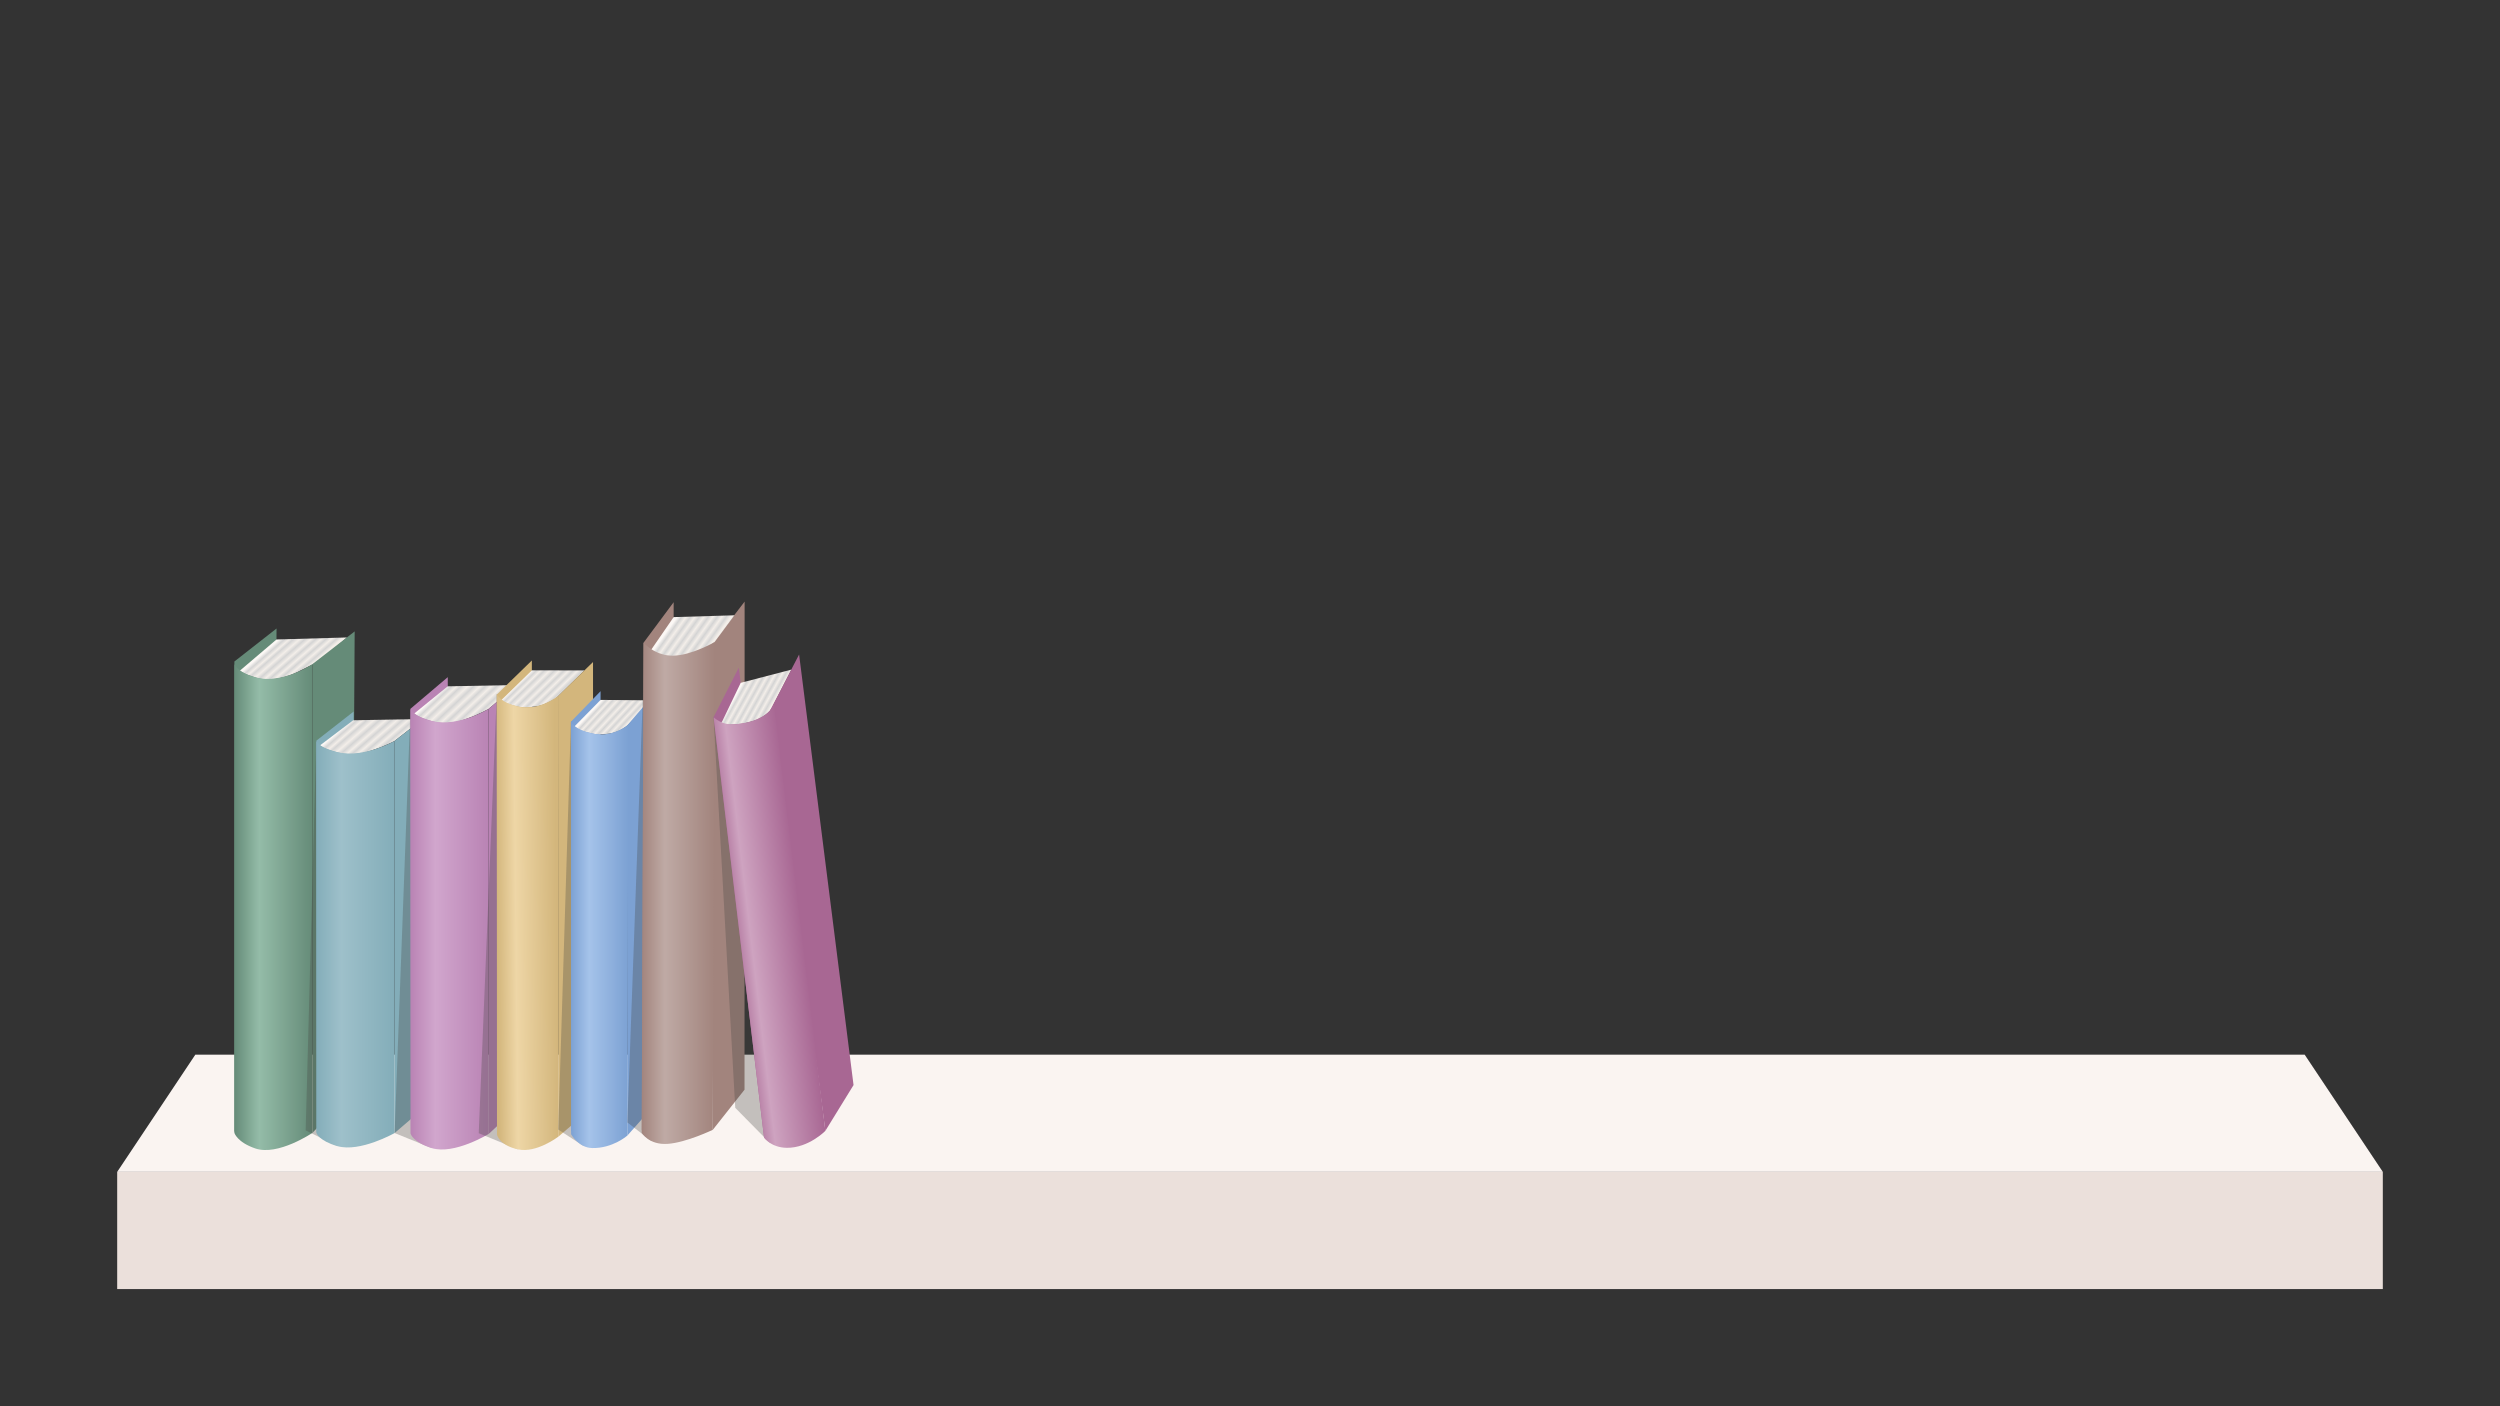 <?xml version="1.0" encoding="UTF-8" standalone="no"?>
<!DOCTYPE svg PUBLIC "-//W3C//DTD SVG 1.1//EN" "http://www.w3.org/Graphics/SVG/1.1/DTD/svg11.dtd">
<!-- Created with Vectornator (http://vectornator.io/) -->
<svg height="100%" stroke-miterlimit="10" style="fill-rule:nonzero;clip-rule:evenodd;stroke-linecap:round;stroke-linejoin:round;" version="1.1" viewBox="0 0 1280 720" width="100%" xml:space="preserve" xmlns="http://www.w3.org/2000/svg" xmlns:vectornator="http://vectornator.io" xmlns:xlink="http://www.w3.org/1999/xlink">
<rect x="0" y="0" width="1280" height="720" fill="#333333" stroke="none"/>
<defs>
<linearGradient gradientTransform="matrix(13.896 16.074 -16.074 13.896 148.374 322.595)" gradientUnits="userSpaceOnUse" id="LinearGradient" x1="0" x2="1" y1="0" y2="0">
<stop offset="0" stop-color="#fcf8f5"/>
<stop offset="0.085" stop-color="#d4d4d4"/>
<stop offset="0.161" stop-color="#f3eee9"/>
<stop offset="0.224" stop-color="#d4d4d4"/>
<stop offset="0.322" stop-color="#f3eee9"/>
<stop offset="0.407" stop-color="#d4d4d4"/>
<stop offset="0.498" stop-color="#f3eee9"/>
<stop offset="0.575" stop-color="#d4d4d4"/>
<stop offset="0.659" stop-color="#f3eee9"/>
<stop offset="0.737" stop-color="#d4d4d4"/>
<stop offset="0.818" stop-color="#f3eee9"/>
<stop offset="0.899" stop-color="#d4d4d4"/>
<stop offset="0.976" stop-color="#f3eee9"/>
</linearGradient>
<linearGradient gradientTransform="matrix(40 0 0 40 120 464.41)" gradientUnits="userSpaceOnUse" id="LinearGradient_2" x1="0" x2="1" y1="0" y2="0">
<stop offset="0" stop-color="#658b78"/>
<stop offset="0.319" stop-color="#94bca8"/>
<stop offset="1" stop-color="#658b78"/>
</linearGradient>
<linearGradient gradientTransform="matrix(18.278 14.823 -17.727 15.284 185.852 363.623)" gradientUnits="userSpaceOnUse" id="LinearGradient_3" x1="0" x2="1" y1="0" y2="0">
<stop offset="0" stop-color="#fcf8f5"/>
<stop offset="0.085" stop-color="#d4d4d4"/>
<stop offset="0.161" stop-color="#f3eee9"/>
<stop offset="0.224" stop-color="#d4d4d4"/>
<stop offset="0.322" stop-color="#f3eee9"/>
<stop offset="0.407" stop-color="#d4d4d4"/>
<stop offset="0.498" stop-color="#f3eee9"/>
<stop offset="0.575" stop-color="#d4d4d4"/>
<stop offset="0.659" stop-color="#f3eee9"/>
<stop offset="0.737" stop-color="#d4d4d4"/>
<stop offset="0.818" stop-color="#f3eee9"/>
<stop offset="0.899" stop-color="#d4d4d4"/>
<stop offset="0.976" stop-color="#f3eee9"/>
</linearGradient>
<linearGradient gradientTransform="matrix(40.117 -2.69317e-14 -3.10023e-15 40.117 161.918 483.463)" gradientUnits="userSpaceOnUse" id="LinearGradient_4" x1="0" x2="1" y1="0" y2="0">
<stop offset="0" stop-color="#83adb9"/>
<stop offset="0.318" stop-color="#9ec0ca"/>
<stop offset="1" stop-color="#83adb9"/>
</linearGradient>
<linearGradient gradientTransform="matrix(18.278 16.072 -17.727 16.571 234.077 345.812)" gradientUnits="userSpaceOnUse" id="LinearGradient_5" x1="0" x2="1" y1="0" y2="0">
<stop offset="0" stop-color="#fcf8f5"/>
<stop offset="0.085" stop-color="#d4d4d4"/>
<stop offset="0.161" stop-color="#f3eee9"/>
<stop offset="0.224" stop-color="#d4d4d4"/>
<stop offset="0.322" stop-color="#f3eee9"/>
<stop offset="0.407" stop-color="#d4d4d4"/>
<stop offset="0.498" stop-color="#f3eee9"/>
<stop offset="0.575" stop-color="#d4d4d4"/>
<stop offset="0.659" stop-color="#f3eee9"/>
<stop offset="0.737" stop-color="#d4d4d4"/>
<stop offset="0.818" stop-color="#f3eee9"/>
<stop offset="0.899" stop-color="#d4d4d4"/>
<stop offset="0.976" stop-color="#f3eee9"/>
</linearGradient>
<linearGradient gradientTransform="matrix(40.117 7.38734e-14 5.44012e-15 40.117 210.143 475.744)" gradientUnits="userSpaceOnUse" id="LinearGradient_6" x1="0" x2="1" y1="0" y2="0">
<stop offset="0" stop-color="#b983b4"/>
<stop offset="0.318" stop-color="#d1a6cd"/>
<stop offset="1" stop-color="#b983b4"/>
</linearGradient>
<linearGradient gradientTransform="matrix(14.894 13.609 -14.476 14.003 277.537 338.117)" gradientUnits="userSpaceOnUse" id="LinearGradient_7" x1="0" x2="1" y1="0" y2="0">
<stop offset="0" stop-color="#fcf8f5"/>
<stop offset="0.085" stop-color="#d4d4d4"/>
<stop offset="0.161" stop-color="#f3eee9"/>
<stop offset="0.224" stop-color="#d4d4d4"/>
<stop offset="0.322" stop-color="#f3eee9"/>
<stop offset="0.407" stop-color="#d4d4d4"/>
<stop offset="0.498" stop-color="#f3eee9"/>
<stop offset="0.575" stop-color="#d4d4d4"/>
<stop offset="0.659" stop-color="#f3eee9"/>
<stop offset="0.737" stop-color="#d4d4d4"/>
<stop offset="0.818" stop-color="#f3eee9"/>
<stop offset="0.899" stop-color="#d4d4d4"/>
<stop offset="0.976" stop-color="#f3eee9"/>
</linearGradient>
<linearGradient gradientTransform="matrix(30.662 -0.266 0.301 30.662 254.343 472.265)" gradientUnits="userSpaceOnUse" id="LinearGradient_8" x1="0" x2="1" y1="0" y2="0">
<stop offset="0" stop-color="#d3b67c"/>
<stop offset="0.318" stop-color="#eed6a6"/>
<stop offset="1" stop-color="#d3b67c"/>
</linearGradient>
<linearGradient gradientTransform="matrix(14.827 10.745 -12.209 13.05 313.074 353.352)" gradientUnits="userSpaceOnUse" id="LinearGradient_9" x1="0" x2="1" y1="0" y2="0">
<stop offset="0" stop-color="#fcf8f5"/>
<stop offset="0.085" stop-color="#d4d4d4"/>
<stop offset="0.161" stop-color="#f3eee9"/>
<stop offset="0.224" stop-color="#d4d4d4"/>
<stop offset="0.322" stop-color="#f3eee9"/>
<stop offset="0.407" stop-color="#d4d4d4"/>
<stop offset="0.498" stop-color="#f3eee9"/>
<stop offset="0.575" stop-color="#d4d4d4"/>
<stop offset="0.659" stop-color="#f3eee9"/>
<stop offset="0.737" stop-color="#d4d4d4"/>
<stop offset="0.818" stop-color="#f3eee9"/>
<stop offset="0.899" stop-color="#d4d4d4"/>
<stop offset="0.976" stop-color="#f3eee9"/>
</linearGradient>
<linearGradient gradientTransform="matrix(29.426 -5.5635e-14 2.63124e-14 27.548 292.304 478.659)" gradientUnits="userSpaceOnUse" id="LinearGradient_10" x1="0" x2="1" y1="0" y2="0">
<stop offset="0" stop-color="#7ca1d3"/>
<stop offset="0.318" stop-color="#a5c3ea"/>
<stop offset="1" stop-color="#7ca1d3"/>
</linearGradient>
<linearGradient gradientTransform="matrix(18.849 11.991 -12.72 17.768 347.782 314.304)" gradientUnits="userSpaceOnUse" id="LinearGradient_11" x1="0" x2="1" y1="0" y2="0">
<stop offset="0" stop-color="#fcf8f5"/>
<stop offset="0.083" stop-color="#d4d4d4"/>
<stop offset="0.167" stop-color="#f3eee9"/>
<stop offset="0.25" stop-color="#d4d4d4"/>
<stop offset="0.333" stop-color="#f3eee9"/>
<stop offset="0.417" stop-color="#d4d4d4"/>
<stop offset="0.5" stop-color="#f3eee9"/>
<stop offset="0.583" stop-color="#d4d4d4"/>
<stop offset="0.667" stop-color="#f3eee9"/>
<stop offset="0.75" stop-color="#d4d4d4"/>
<stop offset="0.833" stop-color="#f3eee9"/>
<stop offset="0.917" stop-color="#d4d4d4"/>
<stop offset="1" stop-color="#f3eee9"/>
</linearGradient>
<linearGradient gradientTransform="matrix(37.281 -1.23685e-13 2.17781e-14 39.928 328.545 457.93)" gradientUnits="userSpaceOnUse" id="LinearGradient_12" x1="0" x2="1" y1="0" y2="0">
<stop offset="0" stop-color="#a2847d"/>
<stop offset="0.318" stop-color="#bfaaa5"/>
<stop offset="1" stop-color="#a2847d"/>
</linearGradient>
<linearGradient gradientTransform="matrix(13.675 13.464 -9.441 17.065 382.535 345.57)" gradientUnits="userSpaceOnUse" id="LinearGradient_13" x1="0" x2="1" y1="0" y2="0">
<stop offset="0" stop-color="#fcf8f5"/>
<stop offset="0.083" stop-color="#d4d4d4"/>
<stop offset="0.167" stop-color="#f3eee9"/>
<stop offset="0.25" stop-color="#d4d4d4"/>
<stop offset="0.333" stop-color="#f3eee9"/>
<stop offset="0.417" stop-color="#d4d4d4"/>
<stop offset="0.5" stop-color="#f3eee9"/>
<stop offset="0.583" stop-color="#d4d4d4"/>
<stop offset="0.667" stop-color="#f3eee9"/>
<stop offset="0.75" stop-color="#d4d4d4"/>
<stop offset="0.833" stop-color="#f3eee9"/>
<stop offset="0.917" stop-color="#d4d4d4"/>
<stop offset="1" stop-color="#f3eee9"/>
</linearGradient>
<linearGradient gradientTransform="matrix(36.727 -7.613 4.45 37.469 371.92 466.48)" gradientUnits="userSpaceOnUse" id="LinearGradient_14" x1="0" x2="1" y1="0" y2="0">
<stop offset="0" stop-color="#a86793"/>
<stop offset="0.29" stop-color="#cea3c0"/>
<stop offset="1" stop-color="#a86793"/>
</linearGradient>
</defs>
<g id="Layer-2" vectornator:layerName="Layer 2">
<path d="M60 600L60 660L1220 660L1220 600L60 600Z" fill="#ebe0db" fill-rule="nonzero" opacity="1" stroke="none" vectornator:layerName="Curve 1"/>
<path d="M60 600L100 540L1180 540L1220 600L60 600Z" fill="#faf4f1" fill-rule="nonzero" opacity="1" stroke="none" vectornator:layerName="Curve 2"/>
</g>
<g id="Shadow-0" vectornator:layerName="Shadow 0"/>
<g id="Green-book" vectornator:layerName="Green book">
<path d="M120 338.693L141.593 321.788L140.111 557.188L120 579.582L120 338.693Z" fill="#658b78" fill-rule="nonzero" opacity="1" stroke="none" vectornator:layerName="Curve 5"/>
<path d="M122.873 343.328C122.873 343.328 123.486 344.514 131.226 346.948C140.777 349.951 152.194 344.127 152.194 344.127L163.504 338.414L177.636 326.378L141.558 327.416L122.873 343.328Z" fill="url(#LinearGradient)" fill-rule="nonzero" opacity="1" stroke="none" vectornator:layerName="Curve 4"/>
<path d="M160 340L181.593 323.28L180.111 558.681L160 580L160 340Z" fill="#658b78" fill-rule="nonzero" opacity="1" stroke="none" vectornator:layerName="Curve 2"/>
<path d="M120 340L120 580C120 580 121.293 584.775 130.752 588.018C142.297 591.977 160 580 160 580L160 340C160 340 144.741 350.356 131.226 346.948C121.53 344.503 120 340 120 340Z" fill="url(#LinearGradient_2)" fill-rule="nonzero" opacity="1" stroke="none" vectornator:layerName="Curve 1"/>
</g>
<g id="Shadow-1" vectornator:layerName="Shadow 1">
<path d="M190.556 370.189L161.918 379.442L156.497 578.755L172.792 586.832L191.588 557.296L190.556 370.189Z" fill="#464342" fill-opacity="0.298" fill-rule="nonzero" opacity="1" stroke="none" vectornator:layerName="Curve 1"/>
</g>
<g id="Blue-book" vectornator:layerName="Blue book">
<path d="M161.973 379.233L181.041 364.329L180.72 563.964L162.09 579.923L161.973 379.233Z" fill="#83adb9" fill-rule="nonzero" opacity="1" stroke="none" vectornator:layerName="Curve 10"/>
<path d="M163.904 381.585C163.904 381.585 165.406 383.215 173.148 385.247C182.701 387.755 190.26 384.117 192.163 383.545C196.371 382.279 201.918 379.425 201.918 379.425L216.343 368.151L180.832 368.774L163.904 381.585Z" fill="url(#LinearGradient_3)" fill-rule="nonzero" opacity="1" stroke="none" vectornator:layerName="Curve 7"/>
<path d="M201.918 379.425L220.987 364.521L220.666 564.156L202.036 580.115L201.918 379.425Z" fill="#83adb9" fill-rule="nonzero" opacity="1" stroke="none" vectornator:layerName="Curve 8"/>
<path d="M161.918 379.442L162.036 580.132C162.036 580.132 163.331 584.124 172.792 586.832C184.339 590.138 202.036 580.115 202.036 580.115L201.918 379.425C201.918 379.425 186.664 388.091 173.148 385.247C163.45 383.207 161.918 379.442 161.918 379.442Z" fill="url(#LinearGradient_4)" fill-rule="nonzero" opacity="1" stroke="none" vectornator:layerName="Curve 9"/>
</g>
<g id="Shadow-2" vectornator:layerName="Shadow 2">
<path d="M235.167 368.917L210.143 362.963L202.036 580.115L221.016 587.819L234.87 558.746L235.167 368.917Z" fill="#464342" fill-opacity="0.298" fill-rule="nonzero" opacity="1" stroke="none" vectornator:layerName="Curve 1"/>
</g>
<g id="Purple-book" vectornator:layerName="Purple book">
<path d="M210.197 362.859L229.266 346.699L228.944 563.147L210.314 580.45L210.197 362.859Z" fill="#b983b4" fill-rule="nonzero" opacity="1" stroke="none" vectornator:layerName="Curve 10"/>
<path d="M212.129 365.286C212.129 365.286 213.631 367.054 221.372 369.257C230.925 371.976 238.485 368.032 240.388 367.411C244.595 366.039 250.143 362.945 250.143 362.945L264.568 350.721L229.235 351.393L212.129 365.286Z" fill="url(#LinearGradient_5)" fill-rule="nonzero" opacity="1" stroke="none" vectornator:layerName="Curve 11"/>
<path d="M250.143 362.945L269.211 346.786L268.89 563.233L250.26 580.536L250.143 362.945Z" fill="#b983b4" fill-rule="nonzero" opacity="1" stroke="none" vectornator:layerName="Curve 12"/>
<path d="M210.143 362.963L210.26 580.554C210.26 580.554 211.555 584.882 221.016 587.819C232.563 591.403 250.26 580.536 250.26 580.536L250.143 362.945C250.143 362.945 234.889 372.34 221.372 369.257C211.675 367.045 210.143 362.963 210.143 362.963Z" fill="url(#LinearGradient_6)" fill-rule="nonzero" opacity="1" stroke="none" vectornator:layerName="Curve 13"/>
</g>
<g id="Shadow-3" vectornator:layerName="Shadow 3">
<path d="M284.588 357.928L254.343 355.315L245.109 580.21L265.217 588.481L283.533 573.45L284.588 357.928Z" fill="#464342" fill-opacity="0.298" fill-rule="nonzero" opacity="1" stroke="none" vectornator:layerName="Curve 1"/>
</g>
<g id="Yellow-book" vectornator:layerName="Yellow book">
<path d="M254.397 355.575L272.31 338.162L272.388 565.935L254.515 581.207L254.397 355.575Z" fill="#d3b67c" fill-rule="nonzero" opacity="1" stroke="none" vectornator:layerName="Curve 15"/>
<path d="M256.893 358.237C256.893 358.237 256.568 359.608 264.404 361.546C268.433 362.542 270.669 362.04 274.406 361.68C278.827 361.254 284.446 357.688 284.446 357.688L299.204 343.249L272.353 343.206L256.893 358.237Z" fill="url(#LinearGradient_7)" fill-rule="nonzero" opacity="1" stroke="none" vectornator:layerName="Curve 11"/>
<path d="M254.343 355.315L254.461 580.947C254.461 580.947 255.507 586.359 265.217 588.481C274.649 590.543 285.831 581.996 285.831 581.996L285.714 356.363C285.714 356.363 275.881 364.125 265.573 361.842C255.843 359.687 254.343 355.315 254.343 355.315Z" fill="url(#LinearGradient_8)" fill-rule="nonzero" opacity="1" stroke="none" vectornator:layerName="Curve 13"/>
<path d="M285.714 356.363L303.626 338.951L303.704 566.724L285.831 581.996L285.714 356.363Z" fill="#d3b67c" fill-rule="nonzero" opacity="1" stroke="none" vectornator:layerName="Curve 14"/>
</g>
<g id="Shadow-4" vectornator:layerName="Shadow 4">
<path d="M300.73 365.225L292.304 369.514L285.829 578.33L298.645 586.678L300.478 577.831L300.73 365.225Z" fill="#464342" fill-opacity="0.298" fill-rule="nonzero" opacity="1" stroke="none" vectornator:layerName="Curve 1"/>
</g>
<g id="Blue-book-2" vectornator:layerName="Blue book 2">
<path d="M292.358 369.471L307.494 353.882L307.259 562.711L292.472 579.404L292.358 369.471Z" fill="#7ca1d3" fill-rule="nonzero" opacity="1" stroke="none" vectornator:layerName="Curve 10"/>
<path d="M294.29 371.77C294.29 371.77 294.529 373.533 302.365 375.347C306.394 376.279 307.501 376.128 311.229 375.715C317.912 374.974 321.73 370.971 321.73 370.971L333.63 358.57L307.491 358.354L294.29 371.77Z" fill="url(#LinearGradient_9)" fill-rule="nonzero" opacity="1" stroke="none" vectornator:layerName="Curve 11"/>
<path d="M321.087 371.489L336.139 353.92L335.988 564.73L321.201 581.422L321.087 371.489Z" fill="#7ca1d3" fill-rule="nonzero" opacity="1" stroke="none" vectornator:layerName="Curve 14"/>
<path d="M292.304 369.514L292.422 580.746C292.422 580.746 296.194 587.644 303.178 587.799C313.667 588.032 321.201 581.422 321.201 581.422L321.73 370.971C321.73 370.971 313.842 377.762 303.534 375.624C293.804 373.607 292.304 369.514 292.304 369.514Z" fill="url(#LinearGradient_10)" fill-rule="nonzero" opacity="1" stroke="none" vectornator:layerName="Curve 13"/>
</g>
<g id="Layer-5" vectornator:layerName="Layer 5">
<path d="M348.887 347.647L329.494 346.175L321.218 574.704L333.53 584.217L358.239 566.569L348.887 347.647Z" fill="#464342" fill-opacity="0.298" fill-rule="nonzero" opacity="1" stroke="none" vectornator:layerName="Curve 1"/>
</g>
<g id="Brown-book" vectornator:layerName="Brown book">
<path d="M329.494 329.066L344.911 308.325L344.864 558.241L328.596 578.6L329.494 329.066Z" fill="#a2847d" fill-rule="nonzero" opacity="1" stroke="none" vectornator:layerName="Curve 10"/>
<path d="M364.257 330.226L381.243 308.015L381.197 557.93L364.95 578.456L364.257 330.226Z" fill="#a2847d" fill-rule="nonzero" opacity="1" stroke="none" vectornator:layerName="Curve 14"/>
<path d="M332.494 333.98C332.494 333.98 332.85 337.685 340.686 339.628C344.715 340.627 345.144 341.548 351.429 338.83C357.714 336.112 365.826 328.756 365.826 328.756L376.031 315.027L344.909 315.96L332.494 333.98Z" fill="url(#LinearGradient_11)" fill-rule="nonzero" opacity="1" stroke="none" vectornator:layerName="Curve 11"/>
<path d="M329.494 329.066L328.545 580.039C328.545 580.039 332.289 586.321 341.836 585.66C351.383 584.999 364.95 578.456 364.95 578.456L365.826 328.756C365.826 328.756 354.371 335.421 344.906 335.704C335.441 335.987 329.494 329.066 329.494 329.066Z" fill="url(#LinearGradient_12)" fill-rule="nonzero" opacity="1" stroke="none" vectornator:layerName="Curve 13"/>
</g>
<g id="Layer-4" vectornator:layerName="Layer 4">
<path d="M376.685 357.464L365.352 367.19L376.444 567.209L394.09 585.115L401.619 563.509L376.685 357.464Z" fill="#464342" fill-opacity="0.298" fill-rule="nonzero" opacity="1" stroke="none" vectornator:layerName="Curve 1"/>
</g>
<g id="Crooked-book" vectornator:layerName="Crooked book">
<path d="M365.352 367.19L378.257 341.841L404.849 552.142L391.215 582.576L365.352 367.19Z" fill="#a86793" fill-rule="nonzero" opacity="1" stroke="none" vectornator:layerName="Curve 7"/>
<path d="M369.755 369.382C369.755 369.382 366.694 371.602 376.806 370.821C394.174 369.479 396.235 360.458 396.235 360.458L405.21 342.828L379.239 349.609L369.755 369.382Z" fill="url(#LinearGradient_13)" fill-rule="nonzero" opacity="1" stroke="none" vectornator:layerName="Curve 4"/>
<path d="M394.377 363.537L409.139 335.109L437.014 555.551L422.582 578.995L394.377 363.537Z" fill="#a86793" fill-rule="nonzero" opacity="1" stroke="none" vectornator:layerName="Curve 6"/>
<path d="M365.352 367.19L391.215 582.576C391.215 582.576 394.956 587.613 402.848 587.682C414.026 587.78 422.582 578.995 422.582 578.995L396.235 360.458C396.235 360.458 393.957 369.015 376.806 370.821C369.496 371.591 365.352 367.19 365.352 367.19Z" fill="url(#LinearGradient_14)" fill-rule="nonzero" opacity="1" stroke="none" vectornator:layerName="Curve 1"/>
</g>
</svg>
